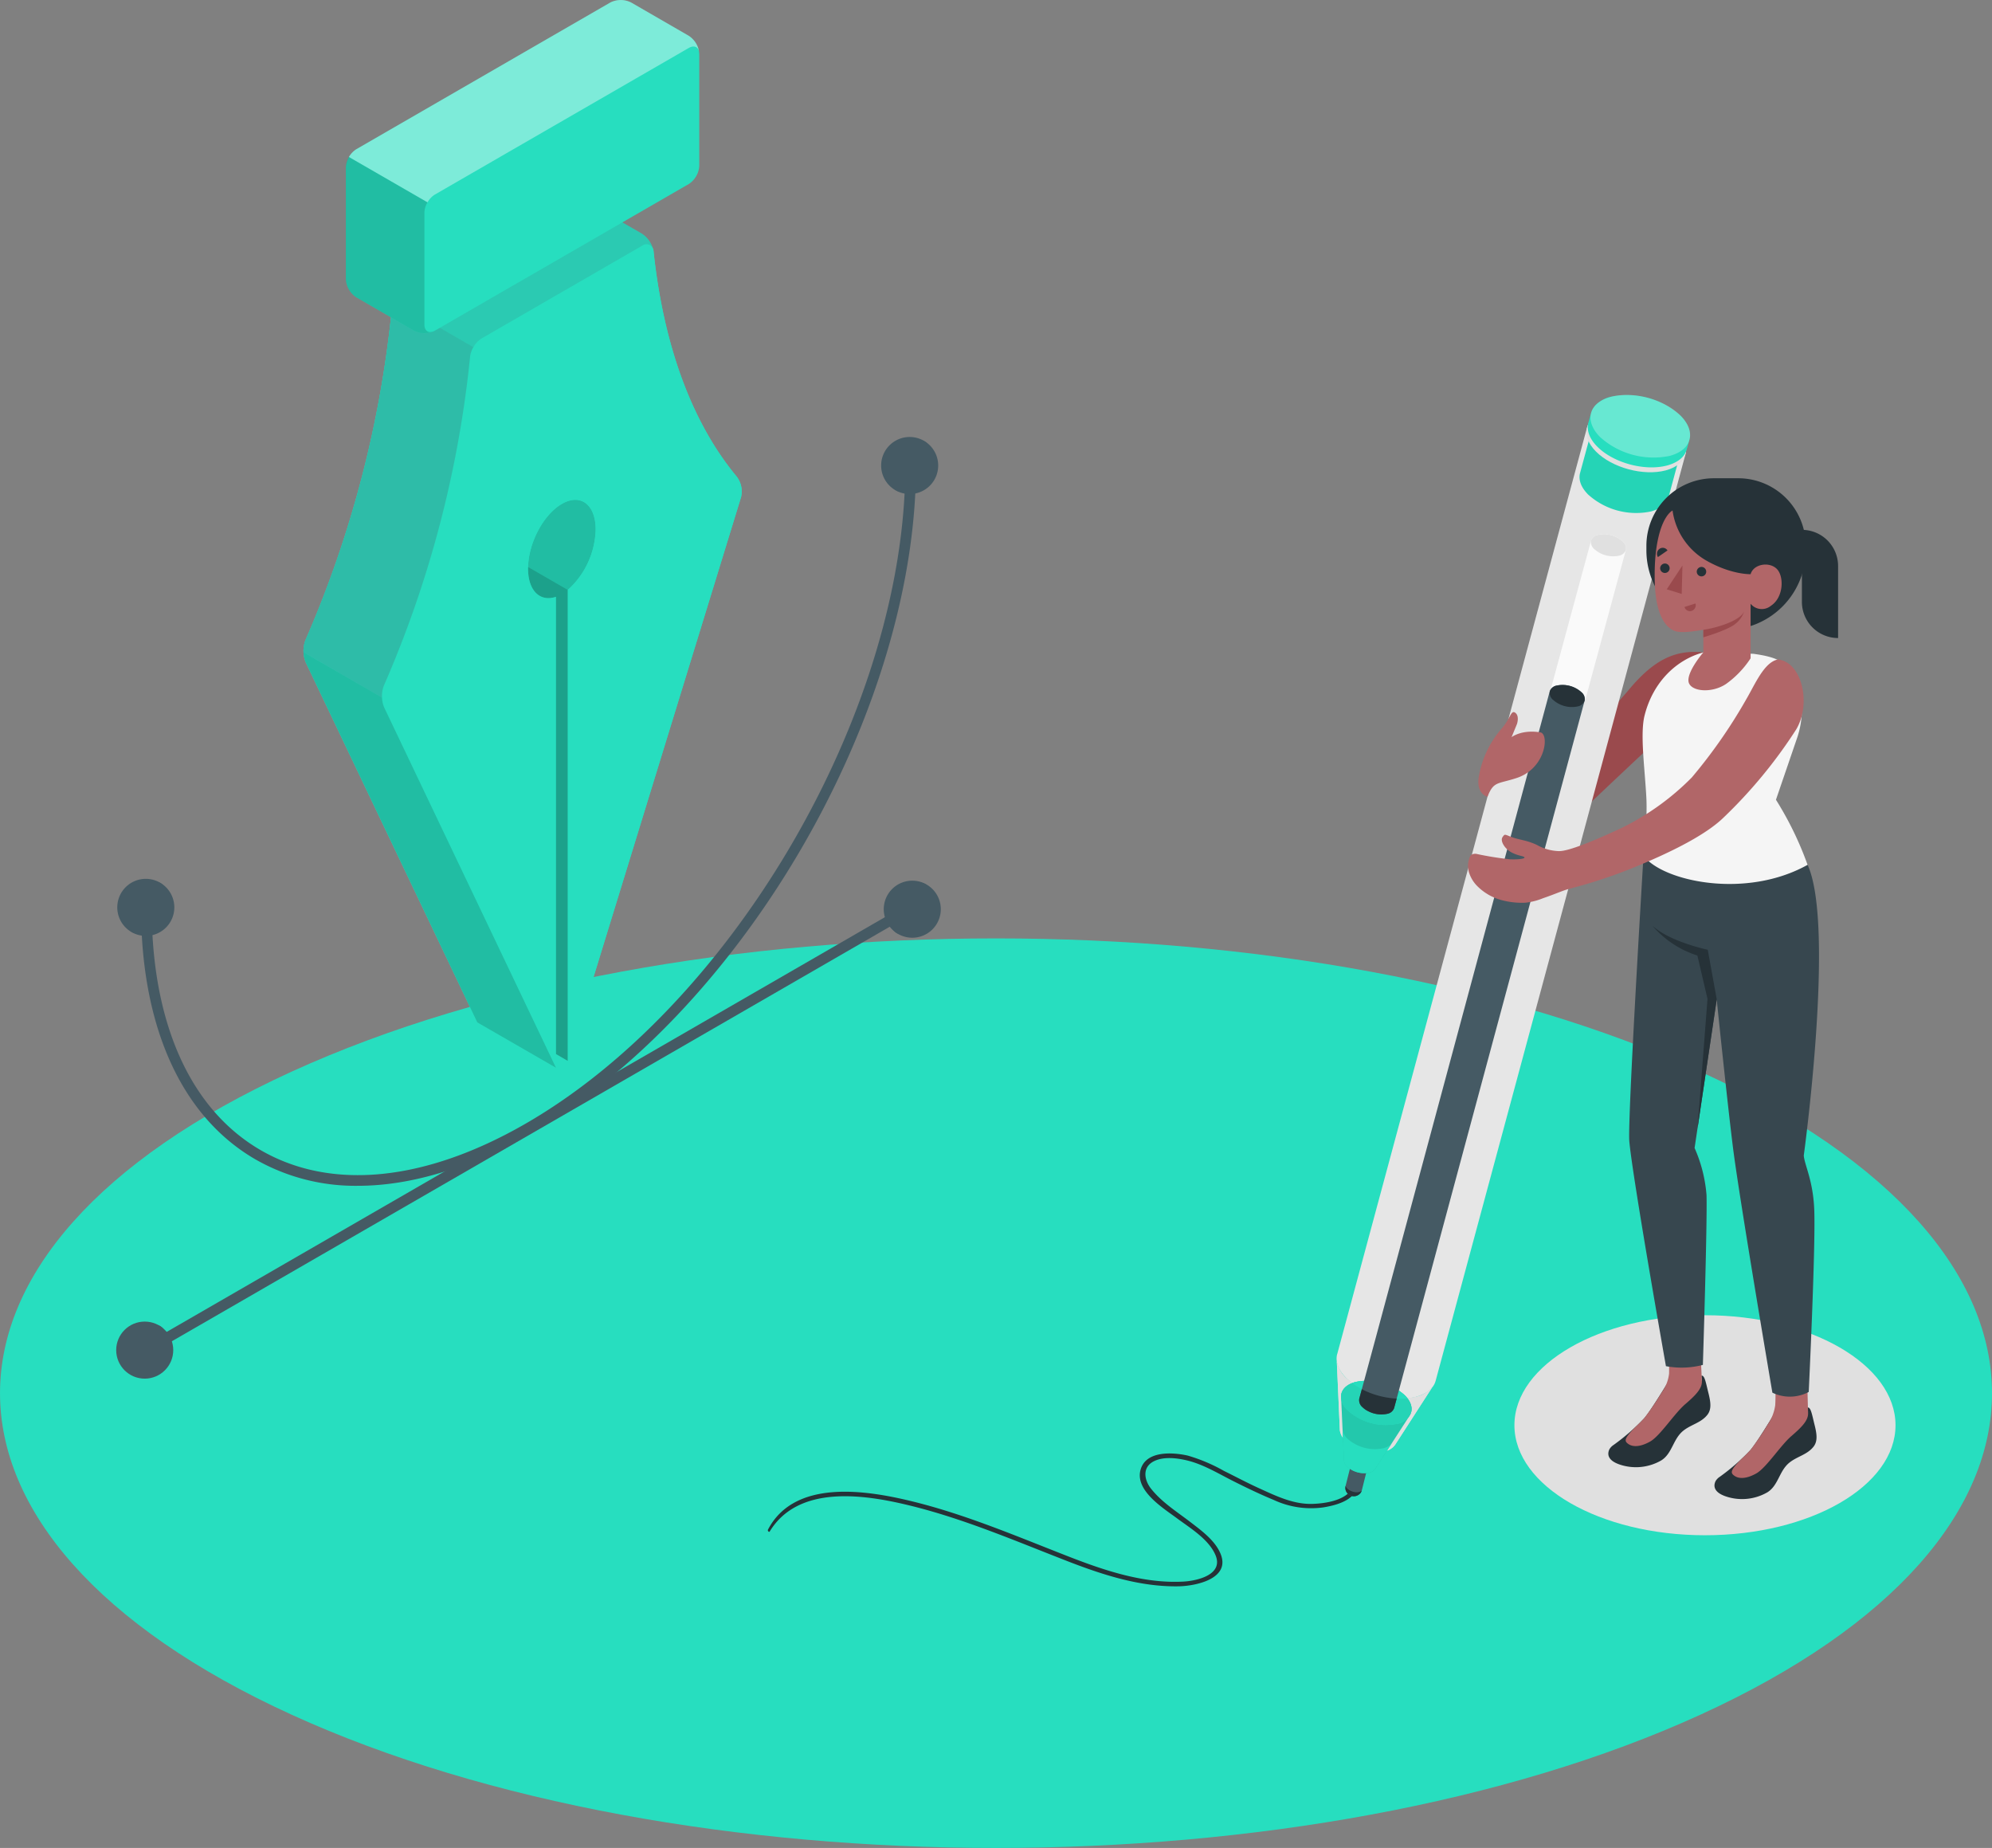 <svg xmlns="http://www.w3.org/2000/svg" width="426" height="395.147" viewBox="0 0 426 395.147">
  <rect x="0" y="0" width="426" height="395.147" fill="#808080" stroke="none"/>
  <g id="_2905211" data-name="2905211" transform="translate(-30.688 -29.95)">
    <g id="Floor" transform="translate(30.688 230.609)">
      <path id="Floor_11_" d="M93.077,408.984c83.177,37.975,218.041,37.975,301.227,0s83.177-99.55,0-137.525-218.051-37.975-301.227,0S9.891,371.009,93.077,408.984Z" transform="translate(-30.688 -242.978)" fill="#27debf"/>
    </g>
    <g id="Shadow" transform="translate(354.554 311.186)">
      <ellipse id="XMLID_1972_" cx="40.75" cy="23.523" rx="40.75" ry="23.523" fill="#e0e0e0"/>
    </g>
    <g id="Pen_tool" transform="translate(55.537 29.95)">
      <g id="XMLID_1661_">
        <g id="XMLID_647_" transform="translate(40.051)">
          <g id="XMLID_1026_" transform="translate(0 42.549)">
            <path id="XMLID_1034_" d="M145.62,135.6c-3.988,2.308-7.239,8.495-7.239,13.824,0,4.744,2.588,7.2,5.966,6.051v100.7l-36.7-77.011a6.511,6.511,0,0,1-.076-4.7,235.013,235.013,0,0,0,18.44-70.392,5.629,5.629,0,0,1,2.461-3.87l34.284-19.8a1.545,1.545,0,0,1,2.495,1.281c2.3,21.444,8.868,37.356,17.761,48.057a5.265,5.265,0,0,1,.942,4.421c-5.16,16.768-34.895,113.476-37.059,120.536V154a18,18,0,0,0,5.966-12.933C152.85,135.725,149.617,133.289,145.62,135.6Z" transform="translate(-107.167 -80.09)" fill="#27debf"/>
          </g>
          <path id="XMLID_1035_" d="M200.745,143.813,163.687,264.349l-2.529-1.468v2.936l-16.811-9.691-36.7-77.011a6.511,6.511,0,0,1-.076-4.7,235.013,235.013,0,0,0,18.44-70.392,5.629,5.629,0,0,1,2.461-3.87l34.284-19.8a4.943,4.943,0,0,1,4.472,0l12.322,7.111a5.684,5.684,0,0,1,2.495,3.861c2.3,21.453,8.868,37.364,17.761,48.065A5.242,5.242,0,0,1,200.745,143.813Z" transform="translate(-107.166 -37.5)" fill="#27debf"/>
          <path id="XMLID_1046_" d="M178.22,162.23a17.972,17.972,0,0,1-5.966,12.933v100.7l-2.529-1.468V176.631c-3.394,1.154-5.966-1.29-5.966-6.034,0-5.329,3.233-11.524,7.239-13.832C174.987,154.457,178.22,156.909,178.22,162.23Z" transform="translate(-115.734 -49.018)" opacity="0.15"/>
          <g id="XMLID_871_" transform="translate(16.799 52.248)">
            <path id="XMLID_1041_" d="M203.742,145.585,166.684,266.121v-100.7a17.957,17.957,0,0,0,5.966-12.933c0-5.321-3.233-7.773-7.222-5.465s-7.239,8.495-7.239,13.832c0,4.744,2.571,7.2,5.966,6.034v100.7l-36.711-76.994a6.467,6.467,0,0,1-.076-4.7,235.01,235.01,0,0,0,18.449-70.4,5.63,5.63,0,0,1,2.461-3.87l34.275-19.789a1.538,1.538,0,0,1,2.486,1.281c2.3,21.453,8.868,37.364,17.761,48.065A5.217,5.217,0,0,1,203.742,145.585Z" transform="translate(-126.963 -91.52)" fill="#27debf"/>
          </g>
          <path id="XMLID_1037_" d="M143.507,115.7a4.949,4.949,0,0,0-.7,1.977,234.758,234.758,0,0,1-18.449,70.4,6.215,6.215,0,0,0-.39,2.571l-16.794-9.7a6.319,6.319,0,0,1,.39-2.588,234.51,234.51,0,0,0,18.44-70.392,4.919,4.919,0,0,1,.7-1.986Z" transform="translate(-107.167 -41.461)" fill="#455a64" opacity="0.25"/>
          <path id="XMLID_1040_" d="M185.471,90.971a1.493,1.493,0,0,0-2.419-.916l-34.284,19.8A5.087,5.087,0,0,0,147,111.745l-16.794-9.708a5.319,5.319,0,0,1,1.757-1.884l34.284-19.8a4.979,4.979,0,0,1,4.489,0l12.313,7.111A5.72,5.72,0,0,1,185.471,90.971Z" transform="translate(-110.655 -37.5)" fill="#455a64" opacity="0.15"/>
          <g id="XMLID_905_" transform="translate(9.058)">
            <path id="XMLID_874_" d="M120.09,61.861l54.3-31.356a4.944,4.944,0,0,1,4.472,0l12.322,7.12a4.946,4.946,0,0,1,2.24,3.878V65.425a4.946,4.946,0,0,1-2.24,3.878l-54.3,31.356a4.944,4.944,0,0,1-4.472,0l-12.322-7.12a4.946,4.946,0,0,1-2.24-3.878V65.739A4.946,4.946,0,0,1,120.09,61.861Z" transform="translate(-117.842 -29.953)" fill="#27debf"/>
            <path id="XMLID_1038_" d="M193.526,41.135c-.153-1.154-1.095-1.578-2.223-.933L137.009,71.549a4.42,4.42,0,0,0-1.578,1.672l-16.811-9.7a4.592,4.592,0,0,1,1.6-1.672l54.294-31.364a4.944,4.944,0,0,1,4.472,0L191.3,37.6A5.07,5.07,0,0,1,193.526,41.135Z" transform="translate(-117.958 -29.95)" fill="#fff" opacity="0.4"/>
            <path id="XMLID_1042_" d="M136.526,106.815c-.017.008-.034.008-.051.017-.042.008-.085.034-.136.042a.433.433,0,0,1-.144.059.712.712,0,0,1-.221.059c-.085.017-.178.042-.272.059-.051.008-.11.017-.187.034-.127.017-.255.042-.382.051a4.731,4.731,0,0,1-2.732-.509L120.08,99.517a4.946,4.946,0,0,1-2.24-3.878V71.708a4.5,4.5,0,0,1,.653-2.2l16.811,9.7a4.454,4.454,0,0,0-.662,2.2v23.931c0,1.01.509,1.6,1.239,1.6a1.125,1.125,0,0,0,.323-.042A1.213,1.213,0,0,0,136.526,106.815Z" transform="translate(-117.84 -35.939)" opacity="0.15"/>
          </g>
          <path id="XMLID_1039_" d="M161.16,283.145l-16.811-9.691-36.694-77a5.778,5.778,0,0,1-.475-2.122l16.794,9.7a5.733,5.733,0,0,0,.475,2.13Z" transform="translate(-107.169 -54.836)" opacity="0.15"/>
          <path id="XMLID_1045_" d="M172.255,177.726v100.7l-2.529-1.468V179.195c-3.394,1.154-5.966-1.29-5.966-6.034,0-.11,0-.221.008-.331Z" transform="translate(-115.734 -51.581)" opacity="0.15"/>
        </g>
        <g id="XMLID_216_" transform="translate(0 93.44)">
          <path id="XMLID_480_" d="M234.549,143.934c0-2.733-1.918-3.844-4.285-2.478a9.475,9.475,0,0,0-4.285,7.425c0,2.215,1.264,3.335,3,2.97-2.419,50.585-37.822,110.2-81.016,135.132-21.461,12.39-41.582,14.426-56.653,5.728-14.231-8.215-22.42-25.127-23.286-47.861a9.594,9.594,0,0,0,3.063-6.492c0-2.733-1.918-3.844-4.285-2.478a9.475,9.475,0,0,0-4.285,7.425c0,2.334,1.4,3.471,3.284,2.9,1.154,22.9,9.708,40,24.372,48.472a43.131,43.131,0,0,0,21.86,5.626c11.4,0,24.016-3.81,37.076-11.346,44.187-25.509,80.337-86.8,82.213-138.374A9.675,9.675,0,0,0,234.549,143.934Z" transform="translate(-60.356 -140.183)" fill="#455a64"/>
          <path id="XMLID_406_" d="M230.262,252.916a9.6,9.6,0,0,0-4.116,6.017L70.86,348.588c-.552-1.68-2.155-2.206-4.065-1.1a9.476,9.476,0,0,0-4.285,7.425c0,2.733,1.918,3.844,4.285,2.478a9.627,9.627,0,0,0,4.167-6.22l155.185-89.6c.5,1.8,2.147,2.393,4.116,1.256a9.475,9.475,0,0,0,4.285-7.425C234.548,252.661,232.63,251.549,230.262,252.916Z" transform="translate(-60.355 -157.057)" fill="#455a64"/>
          <path id="XMLID_23_" d="M72.443,257.5a6.1,6.1,0,1,1-6.1-6.1A6.1,6.1,0,0,1,72.443,257.5Z" transform="translate(-60.011 -156.916)" fill="#455a64"/>
          <circle id="XMLID_219_" cx="6.101" cy="6.101" r="6.101" transform="translate(0 189.154)" fill="#455a64"/>
          <path id="XMLID_220_" d="M265.6,257.961a6.1,6.1,0,1,1-6.1-6.1A6.1,6.1,0,0,1,265.6,257.961Z" transform="translate(-89.254 -156.986)" fill="#455a64"/>
          <path id="XMLID_217_" d="M264.943,146.161a6.1,6.1,0,1,1-6.1-6.1A6.1,6.1,0,0,1,264.943,146.161Z" transform="translate(-89.154 -140.06)" fill="#455a64"/>
        </g>
      </g>
    </g>
    <g id="Character" transform="translate(194.893 114.377)">
      <g id="Character_4_">
        <g id="XMLID_1426_" transform="translate(0 226.372)">
          <path id="XMLID_2608_" d="M285.934,380.042c-1.256,2.775-5.864,3.42-8.537,3.5-4.073.136-7.824-1.7-11.439-3.344-2.546-1.154-5.015-2.478-7.527-3.717a35.955,35.955,0,0,0-7.731-3.267c-3.25-.73-8.961-1.086-10.09,3.047-1.222,4.464,4.9,8.214,7.79,10.361,2.809,2.088,6.848,4.506,8.257,7.918,1.714,4.15-3.921,5.457-6.891,5.618-8.435.45-16.726-2.317-24.482-5.338-11.125-4.336-22.2-9.089-33.842-11.9-9.734-2.351-24.89-4.684-30.516,6.152-.11.212.238.619.382.373,6.1-10.014,20.07-7.943,29.684-5.618,11.77,2.843,22.938,7.68,34.19,12.042,7.527,2.911,15.428,5.448,23.583,5.3,3.725-.068,11.244-1.646,8.919-7.052-1.205-2.809-4.073-4.888-6.415-6.687-2.885-2.215-6.152-4.26-8.427-7.154-1.451-1.841-1.909-4.532.569-5.821,2.113-1.095,5.032-.721,7.247-.178,3.394.832,6.611,2.792,9.717,4.362,2.868,1.443,5.754,2.834,8.724,4.065a18.977,18.977,0,0,0,10.608,1.587c2.452-.407,6.1-1.3,7.111-3.9.2-.518-.67-.832-.883-.356Z" transform="translate(-160.905 -372.766)" fill="#263238"/>
        </g>
        <g id="XMLID_2700_" transform="translate(121.633)">
          <g id="XMLID_967_" transform="translate(43.695 54.969)">
            <path id="XMLID_981_" d="M374.62,178.775c-4.345,5.193-11.516,12.2-15.589,17.312a14.836,14.836,0,0,0-3.3,9.437c.034,2.546.73,4.667,3.216,3.581,1.8-.781,2.936-1.714,5.558-4.3,2.359-2.325,13.764-13.018,13.764-13.018s2.139-13.136,5.66-14.206,6.526-6.7,6.526-6.7C384.71,170.305,380.127,172.189,374.62,178.775Z" transform="translate(-355.728 -170.784)" fill="#9a4a4d"/>
          </g>
          <g id="XMLID_648_">
            <path id="XMLID_883_" d="M304.367,311.673c.008-.034.025-.068.034-.1L357.8,113.54c.008-.008.008-.008.008-.017l.017-.051c.017-.042.026-.093.051-.144a3,3,0,0,1,.382-.8,4.692,4.692,0,0,1,.611-.772,6.867,6.867,0,0,1,3.182-1.68A17.048,17.048,0,0,1,376.94,114.1a6.138,6.138,0,0,1,2.045,4.073,3.579,3.579,0,0,1-.127,1.052L325.973,315.339l-.552,2.054h-.008v.008c-.4,1.536-1.85,2.783-4.2,3.428-4.769,1.256-11.448-.543-14.91-4.022C304.562,315.067,303.943,313.226,304.367,311.673Z" transform="translate(-304.238 -106.564)" fill="#e6e6e6"/>
            <g id="XMLID_740_" transform="translate(0.044 3.78)">
              <g id="XMLID_877_" transform="translate(1.829 223.549)">
                <path id="XMLID_882_" d="M306.492,379.882h0l1.341-5.321h0a.875.875,0,0,1,.7-.6,2.836,2.836,0,0,1,2.453.662.889.889,0,0,1,.314.849h0l-1.324,5.312h0a1.856,1.856,0,0,1-.458.772,1.8,1.8,0,0,1-2.554-.009A1.768,1.768,0,0,1,306.492,379.882Z" transform="translate(-306.445 -373.894)" fill="#455a64"/>
                <path id="XMLID_881_" d="M306.45,381.3v-.017c.009-.1.017-.212.034-.314.008-.008,0-.017.008-.017.39,1.095,2.529,1.807,3.445,1.01a.36.36,0,0,1-.034.1.852.852,0,0,1-.034.093,1.529,1.529,0,0,1-.339.475,1.8,1.8,0,0,1-2.554-.017A1.691,1.691,0,0,1,306.45,381.3Z" transform="translate(-306.445 -374.963)" fill="#263238"/>
              </g>
              <path id="XMLID_876_" d="M306.114,366.451a9.719,9.719,0,0,0,8.5,2.3,3.52,3.52,0,0,0,2.147-1.366l7.892-12.228a6.632,6.632,0,0,1-3.454,1.994,17.086,17.086,0,0,1-14.91-4.022,6.5,6.5,0,0,1-2-3.6l.645,14.52c0,.093.009.2.017.289A3.671,3.671,0,0,0,306.114,366.451Z" transform="translate(-304.29 -146.656)" fill="#e0e0e0"/>
              <path id="XMLID_875_" d="M306.8,360.792a12.115,12.115,0,0,0,10.557,2.851,3.816,3.816,0,0,0,2.979-2.427c.322-1.1-.085-2.4-1.332-3.657a12.02,12.02,0,0,0-10.54-2.86c-1.7.45-2.733,1.349-3.013,2.461A3.811,3.811,0,0,0,306.8,360.792Z" transform="translate(-304.452 -147.396)" opacity="0.1"/>
              <g id="XMLID_750_" transform="translate(0 202.874)">
                <g id="XMLID_838_">
                  <path id="XMLID_870_" d="M306.114,366.451a9.719,9.719,0,0,0,8.5,2.3,3.52,3.52,0,0,0,2.147-1.366l7.892-12.228a6.632,6.632,0,0,1-3.454,1.994,17.086,17.086,0,0,1-14.91-4.022,6.5,6.5,0,0,1-2-3.6l.645,14.52c0,.093.009.2.017.289A3.671,3.671,0,0,0,306.114,366.451Z" transform="translate(-304.29 -349.53)" fill="#e0e0e0"/>
                  <path id="XMLID_869_" d="M306,371.445h-.017l-.594-13.247a2.507,2.507,0,0,1-.017-.356c0-1.4,1.078-2.588,3.1-3.123a12.044,12.044,0,0,1,10.514,2.843c1.417,1.426,1.765,2.928,1.171,4.124a.765.765,0,0,0-.042.076l-.2.305-7.264,11.244h-.008a2,2,0,0,1-1.214.781,5.475,5.475,0,0,1-4.786-1.3A1.943,1.943,0,0,1,306,371.445Z" transform="translate(-304.453 -350.273)" fill="#27debf"/>
                  <path id="XMLID_862_" d="M306,371.445h-.017l-.594-13.247a2.507,2.507,0,0,1-.017-.356c0-1.4,1.078-2.588,3.1-3.123a12.044,12.044,0,0,1,10.514,2.843c1.417,1.426,1.765,2.928,1.171,4.124a.765.765,0,0,0-.042.076l-.2.305-7.264,11.244h-.008a2,2,0,0,1-1.214.781,5.475,5.475,0,0,1-4.786-1.3A1.943,1.943,0,0,1,306,371.445Z" transform="translate(-304.453 -350.273)" opacity="0.1"/>
                  <path id="XMLID_841_" d="M306.8,360.792a12.115,12.115,0,0,0,10.557,2.851,3.816,3.816,0,0,0,2.979-2.427c.322-1.1-.085-2.4-1.332-3.657a12.02,12.02,0,0,0-10.54-2.86c-1.7.45-2.733,1.349-3.013,2.461A3.811,3.811,0,0,0,306.8,360.792Z" transform="translate(-304.452 -350.27)" fill="#27debf"/>
                  <path id="XMLID_840_" d="M306.8,360.792a12.115,12.115,0,0,0,10.557,2.851,3.816,3.816,0,0,0,2.979-2.427c.322-1.1-.085-2.4-1.332-3.657a12.02,12.02,0,0,0-10.54-2.86c-1.7.45-2.733,1.349-3.013,2.461A3.811,3.811,0,0,0,306.8,360.792Z" transform="translate(-304.452 -350.27)" fill="#27debf"/>
                  <path id="XMLID_839_" d="M305.444,357.263a3.461,3.461,0,0,1,2.283-2.223,17.816,17.816,0,0,0,11.83,3.259,3.378,3.378,0,0,1,.781,3.021c-.289,1.086-1.307,1.969-2.979,2.427A12.089,12.089,0,0,1,306.8,360.9,3.851,3.851,0,0,1,305.444,357.263Z" transform="translate(-304.451 -350.364)" opacity="0.05"/>
                </g>
                <g id="XMLID_834_" transform="translate(1.247 14.689)">
                  <path id="XMLID_835_" d="M306.7,374.673a5.488,5.488,0,0,0,4.795,1.29,2.007,2.007,0,0,0,1.205-.781h.017l3.5-5.431a3.414,3.414,0,0,1-1.757,1,8.811,8.811,0,0,1-7.68-2.062,3.28,3.28,0,0,1-1.027-1.85l.289,6.492h.017A1.858,1.858,0,0,0,306.7,374.673Z" transform="translate(-305.76 -366.84)" fill="#27debf"/>
                </g>
              </g>
              <g id="XMLID_743_" transform="translate(45.663 26.012)">
                <path id="XMLID_749_" d="M366.815,142.485a1.909,1.909,0,0,1,1.5-1.23,6.025,6.025,0,0,1,5.261,1.426,1.9,1.9,0,0,1,.679,1.824h0l-8.7,32.128a2.031,2.031,0,0,0-.713-1.621,6.068,6.068,0,0,0-5.3-1.434,1.986,1.986,0,0,0-1.451,1.086Z" transform="translate(-358.1 -141.115)" fill="#fafafa"/>
                <path id="XMLID_744_" d="M369.041,144.3a6.049,6.049,0,0,0,5.27,1.426,1.908,1.908,0,0,0,1.485-1.213,1.865,1.865,0,0,0-.67-1.824,5.982,5.982,0,0,0-5.261-1.426,1.882,1.882,0,0,0-1.5,1.23A1.921,1.921,0,0,0,369.041,144.3Z" transform="translate(-359.647 -141.116)" fill="#e0e0e0"/>
              </g>
              <path id="XMLID_742_" d="M365.536,123.554h0l.025-.093c.008-.042.025-.093.034-.136l2.5-9.233c.025-.1.051-.2.076-.3l.017-.068h.008c.45-1.3,1.714-2.368,3.742-2.9a15.337,15.337,0,0,1,13.391,3.624c1.57,1.578,2.113,3.233,1.723,4.642h0l-2.537,9.394c-.009.025-.009.042-.017.068l-.017.076h0c-.416,1.349-1.706,2.452-3.785,3a15.337,15.337,0,0,1-13.391-3.624C365.8,126.5,365.239,124.912,365.536,123.554Z" transform="translate(-313.551 -110.463)" fill="#27debf"/>
              <path id="XMLID_741_" d="M365.536,123.554h0l.025-.093c.008-.042.025-.093.034-.136l2.5-9.233c.025-.1.051-.2.076-.3l.017-.068h.008c.45-1.3,1.714-2.368,3.742-2.9a15.337,15.337,0,0,1,13.391,3.624c1.57,1.578,2.113,3.233,1.723,4.642h0l-2.537,9.394c-.009.025-.009.042-.017.068l-.017.076h0c-.416,1.349-1.706,2.452-3.785,3a15.337,15.337,0,0,1-13.391-3.624C365.8,126.5,365.239,124.912,365.536,123.554Z" transform="translate(-313.551 -110.463)" opacity="0.05"/>
            </g>
            <path id="XMLID_739_" d="M309.942,331.729l3.624-13.391,37.059-137.678a.041.041,0,0,1,.017-.051l.076-.288a2.006,2.006,0,0,1,1.451-1.086,6.087,6.087,0,0,1,5.3,1.434,2.02,2.02,0,0,1,.713,1.621.012.012,0,0,1,0,.017l-.1.365L321.008,320.341l-3.615,13.408a1.909,1.909,0,0,1-1.485,1.214,6.044,6.044,0,0,1-4.014-.543c-.178-.085-.331-.178-.492-.272a4.2,4.2,0,0,1-.764-.6A1.939,1.939,0,0,1,309.942,331.729Z" transform="translate(-305.095 -117.074)" fill="#455a64"/>
            <path id="XMLID_735_" d="M358.641,182.282a6.05,6.05,0,0,0,5.27,1.426,1.908,1.908,0,0,0,1.485-1.214,1.865,1.865,0,0,0-.67-1.824,5.989,5.989,0,0,0-5.261-1.426,1.882,1.882,0,0,0-1.5,1.23A1.9,1.9,0,0,0,358.641,182.282Z" transform="translate(-312.365 -117.074)" fill="#263238"/>
            <path id="XMLID_716_" d="M309.942,358.6l.552-2.028a18.572,18.572,0,0,0,7.451,2.011l-.552,2.037a1.908,1.908,0,0,1-1.485,1.213,6.043,6.043,0,0,1-4.014-.543,4.6,4.6,0,0,1-1.256-.874A1.939,1.939,0,0,1,309.942,358.6Z" transform="translate(-305.095 -143.942)" fill="#263238"/>
            <path id="XMLID_714_" d="M369.245,118.7c3.462,3.479,10.141,5.278,14.91,4.022,2.351-.636,3.8-1.884,4.2-3.428.458-1.553-.127-3.394-1.884-5.168-3.445-3.5-10.124-5.3-14.885-4.039-2.393.636-3.861,1.909-4.26,3.479C366.9,115.129,367.522,116.97,369.245,118.7Z" transform="translate(-313.77 -106.565)" fill="#e0e0e0"/>
            <path id="XMLID_709_" d="M369.584,117.1c3.462,3.479,10.141,5.278,14.91,4.022,2.351-.636,3.8-1.884,4.2-3.428l.025-.068.569-2.054c.009-.051.017-.076.025-.119.025-.11.042-.212.059-.331a2.674,2.674,0,0,0,.034-.45c0-.093,0-.187-.009-.289a.054.054,0,0,0,0-.051c-.008-.085-.017-.187-.034-.289a4.581,4.581,0,0,0-.356-1.264c-.051-.119-.11-.246-.17-.356a.716.716,0,0,0-.093-.178,1.8,1.8,0,0,0-.178-.305,7.605,7.605,0,0,0-1.205-1.5,17.036,17.036,0,0,0-14.876-4.031A6.906,6.906,0,0,0,369.3,108.1l-.017.017a4.1,4.1,0,0,0-.314.356l-.263.365c-.051.076-.093.161-.136.238l-.085.144a2.039,2.039,0,0,0-.127.314l-.025.068c-.034.1-.076.2-.1.314l-.492,1.791a1.188,1.188,0,0,0-.076.246C367.242,113.528,367.861,115.37,369.584,117.1Z" transform="translate(-313.821 -106.009)" fill="#27debf"/>
            <path id="XMLID_685_" d="M370.274,115.043a17.094,17.094,0,0,0,14.9,4.022c2.351-.636,3.8-1.884,4.2-3.42.458-1.553-.127-3.394-1.884-5.168-3.445-3.5-10.115-5.3-14.885-4.039-2.393.636-3.853,1.909-4.26,3.479C367.932,111.462,368.551,113.312,370.274,115.043Z" transform="translate(-313.925 -106.013)" fill="#fff" opacity="0.3"/>
          </g>
          <g id="XMLID_887_" transform="translate(58.112 17.839)">
            <g id="XMLID_888_">
              <g id="XMLID_889_">
                <g id="XMLID_944_" transform="translate(8.14)">
                  <path id="XMLID_945_" d="M399.341,159.464h0a17.049,17.049,0,0,0,17.048-17.049v-.942a14.443,14.443,0,0,0-14.443-14.443h-5.193a14.443,14.443,0,0,0-14.443,14.443v.942A17.029,17.029,0,0,0,399.341,159.464Z" transform="translate(-382.31 -127.03)" fill="#263238"/>
                </g>
                <path id="XMLID_943_" d="M429.239,163.163h0a7.736,7.736,0,0,1-7.739-7.739V140.03h0a7.736,7.736,0,0,1,7.739,7.739Z" transform="translate(-380.103 -128.998)" fill="#263238"/>
                <g id="XMLID_940_" transform="translate(0 191.884)">
                  <path id="XMLID_941_" d="M380.349,362.306a45.391,45.391,0,0,1-6.5,5.66,2.777,2.777,0,0,0-.9.933c-.306.636-.781,2.215,2.122,3.233a10.83,10.83,0,0,0,8.97-.857c2.385-1.494,2.495-4.608,4.752-6.382,1.672-1.315,3.759-1.655,5.109-3.369.942-1.2.7-2.783.2-4.752-.535-2.147-.781-3.776-1.494-3.615l.119.993c-.891,1.417-5.491,1.833-7.536.857C385.186,355,381.638,360.889,380.349,362.306Z" transform="translate(-372.718 -353.147)" fill="#263238"/>
                </g>
                <g id="XMLID_938_" transform="translate(3.713 185.726)">
                  <path id="XMLID_939_" d="M378.991,363.219V363.2c.687-.636,1.366-1.29,2.02-1.994a56.18,56.18,0,0,0,3.759-5.533,8.446,8.446,0,0,0,1.6-4.048c.051-1.9-.136-5.287-.136-5.287l6.814-.45.331,7.154h0c.178,1.621-1.163,3.063-3.539,5.1s-5.389,6.814-7.536,8.011-3.683,1.154-4.6.543C376.776,366.061,376.683,365.578,378.991,363.219Z" transform="translate(-377.093 -345.89)" fill="#b16668"/>
                </g>
                <g id="XMLID_936_" transform="translate(22.7 198.699)">
                  <path id="XMLID_937_" d="M407.1,370.336a45.388,45.388,0,0,1-6.5,5.66,2.778,2.778,0,0,0-.9.933c-.305.636-.781,2.215,2.122,3.233a10.83,10.83,0,0,0,8.97-.857c2.385-1.494,2.495-4.608,4.752-6.382,1.672-1.315,3.759-1.655,5.109-3.369.942-1.2.7-2.783.2-4.752-.535-2.147-.781-3.776-1.494-3.615l.119.993c-.891,1.417-5.49,1.833-7.536.857C411.927,363.03,408.388,368.919,407.1,370.336Z" transform="translate(-399.468 -361.177)" fill="#263238"/>
                </g>
                <g id="XMLID_934_" transform="translate(26.407 193.066)">
                  <path id="XMLID_935_" d="M405.74,371.342v-.017c.687-.636,1.366-1.29,2.02-1.994a56.177,56.177,0,0,0,3.759-5.533,9.6,9.6,0,0,0,1.6-4.116c.119-1.672.034-5.143.034-5.143l6.814.034.17,6.594h0c.178,1.621-1.163,3.055-3.539,5.1s-5.389,6.814-7.536,8.011-3.683,1.154-4.6.543C403.517,374.185,403.424,373.7,405.74,371.342Z" transform="translate(-403.836 -354.54)" fill="#b16668"/>
                </g>
                <g id="XMLID_932_" transform="translate(4.459 80.711)">
                  <path id="XMLID_933_" d="M416.124,224.083c5.94,12.975-.815,62.169-.815,62.169.178,2.1,2.037,5.38,2.249,11.813.28,8.257-1.188,38.739-1.188,38.739a8.616,8.616,0,0,1-7.773.153s-7.035-41.386-8.41-52.266c-1.2-9.5-3.5-31.831-3.5-31.831l-4.727,31.78a30.715,30.715,0,0,1,2.554,10.1c.17,6.432-.781,36.278-.781,36.278a18.009,18.009,0,0,1-7.9.272s-7.154-40.394-7.833-48.1c-.4-4.6,3.038-61.049,3.038-61.049Z" transform="translate(-377.972 -222.14)" fill="#37474f"/>
                </g>
                <g id="XMLID_908_" transform="translate(9.396 95.646)">
                  <path id="XMLID_931_" d="M397.58,255.516l-1.926-10.608s-8.155-1.689-11.864-5.168a21.058,21.058,0,0,0,9.649,6.407l2.164,9.275-2.138,27.732Z" transform="translate(-383.79 -239.74)" fill="#263238"/>
                </g>
                <g id="XMLID_906_" transform="translate(7.333 37.237)">
                  <path id="XMLID_907_" d="M405.044,171.207h0c5.21.721,8.011,1.867,9.691,6.772a19.063,19.063,0,0,1-.305,11.125l-4.557,13.315a71.352,71.352,0,0,1,6.763,13.917c-13.315,7.434-31.067,3.479-35.073-1.943-.17-1.154.908-6.712.585-12.619-.348-6.3-1.358-13.518-.365-17.4,1.833-7.222,6.874-11.931,12.551-13.459Z" transform="translate(-381.359 -170.91)" fill="#f5f5f5"/>
                </g>
                <g id="XMLID_903_" transform="translate(9.908 6.891)">
                  <path id="XMLID_904_" d="M388.218,135.15c-1.8,1.061-4.022,5.592-3.81,15.088.187,8.045,2.792,10.031,4.107,10.608s3.836.221,6.288-.187v4.829s-3.395,3.938-3.182,6.152,4.9,2.741,8.079.577a20.585,20.585,0,0,0,5.211-5.457V155.092a3.083,3.083,0,0,0,4.37.416c2.707-1.8,2.817-6.254,1.239-7.858s-4.973-1.095-5.609,1.12c0,0-3.912.144-9.131-2.724A14.673,14.673,0,0,1,388.218,135.15Z" transform="translate(-384.393 -135.15)" fill="#b16668"/>
                </g>
                <g id="XMLID_901_" transform="translate(18.908 18.957)">
                  <path id="XMLID_902_" d="M395,150.371a1.012,1.012,0,1,0,1.061-1A1.029,1.029,0,0,0,395,150.371Z" transform="translate(-394.999 -149.369)" fill="#263238"/>
                </g>
                <g id="XMLID_899_" transform="translate(16.287 26.774)">
                  <path id="XMLID_900_" d="M394.261,158.58l-2.351.747a1.209,1.209,0,0,0,1.528.84A1.281,1.281,0,0,0,394.261,158.58Z" transform="translate(-391.91 -158.58)" fill="#9a4a4d"/>
                </g>
                <g id="XMLID_897_" transform="translate(10.406 14.872)">
                  <path id="XMLID_898_" d="M385.184,146.537l2.045-1.417a1.193,1.193,0,0,0-1.7-.348A1.3,1.3,0,0,0,385.184,146.537Z" transform="translate(-384.98 -144.556)" fill="#263238"/>
                </g>
                <g id="XMLID_895_" transform="translate(11.084 18.226)">
                  <path id="XMLID_896_" d="M385.78,149.511a1.012,1.012,0,1,0,1.061-1A1.029,1.029,0,0,0,385.78,149.511Z" transform="translate(-385.779 -148.508)" fill="#263238"/>
                </g>
                <g id="XMLID_892_" transform="translate(12.493 18.644)">
                  <path id="XMLID_893_" d="M390.8,149l-.161,6.093-3.2-.993Z" transform="translate(-387.44 -149)" fill="#9a4a4d"/>
                </g>
                <g id="XMLID_890_" transform="translate(20.318 28.428)">
                  <path id="XMLID_891_" d="M396.66,164.5c2.588-.339,7.909-1.867,8.741-3.971a5.456,5.456,0,0,1-1.867,2.682c-1.587,1.366-6.874,2.9-6.874,2.9V164.5Z" transform="translate(-396.66 -160.53)" fill="#9a4a4d"/>
                </g>
              </g>
            </g>
          </g>
          <g id="XMLID_885_" transform="translate(28.103 56.586)">
            <path id="XMLID_886_" d="M346.736,210.682c1.578.594,3.165.636,5.329,1.655a10.133,10.133,0,0,0,4.659,1.332c2.122.1,8.053-2.427,13.272-4.854a55.059,55.059,0,0,0,15.215-10.888,110.34,110.34,0,0,0,11.728-16.862c1.858-3.182,3.768-7.8,6.7-8.376,5.126.535,7.213,9.47,3.887,14.986a103.467,103.467,0,0,1-15.546,18.848c-3.055,2.962-8.656,6.178-16.675,9.606a108.675,108.675,0,0,1-16.191,5.575c-1.6.416-2.741,1.018-5.754,2.054a13.411,13.411,0,0,1-3.819.95,17.008,17.008,0,0,1-4.854-.518,11.58,11.58,0,0,1-5.312-3,7.187,7.187,0,0,1-1.774-2.86,4.823,4.823,0,0,1,.11-3.327,1.313,1.313,0,0,1,.39-.56,1.624,1.624,0,0,1,1.205-.144,68.947,68.947,0,0,0,7.018,1.12c1.952.076,3.335-.144,3.089-.441s-1.392-.272-2.877-1.1c-1.409-.8-2.325-2.427-1.808-3.182S345.149,210.088,346.736,210.682Z" transform="translate(-337.355 -172.69)" fill="#b16668"/>
          </g>
          <path id="XMLID_884_" d="M347.063,191.313s2.122-1.689,6.152-1.027c1.952.322,1.205,7.7-5.066,9.759-4.082,1.341-4.913.645-6.229,4.005,0,0-2.461-.509-1.867-4.268a21.015,21.015,0,0,1,4.973-10.4c1.8-2.122,1.918-3.912,2.8-3.31,1,.687.39,2.436.39,2.436Z" transform="translate(-309.646 -118.111)" fill="#b16668"/>
        </g>
      </g>
    </g>
  </g>
</svg>
